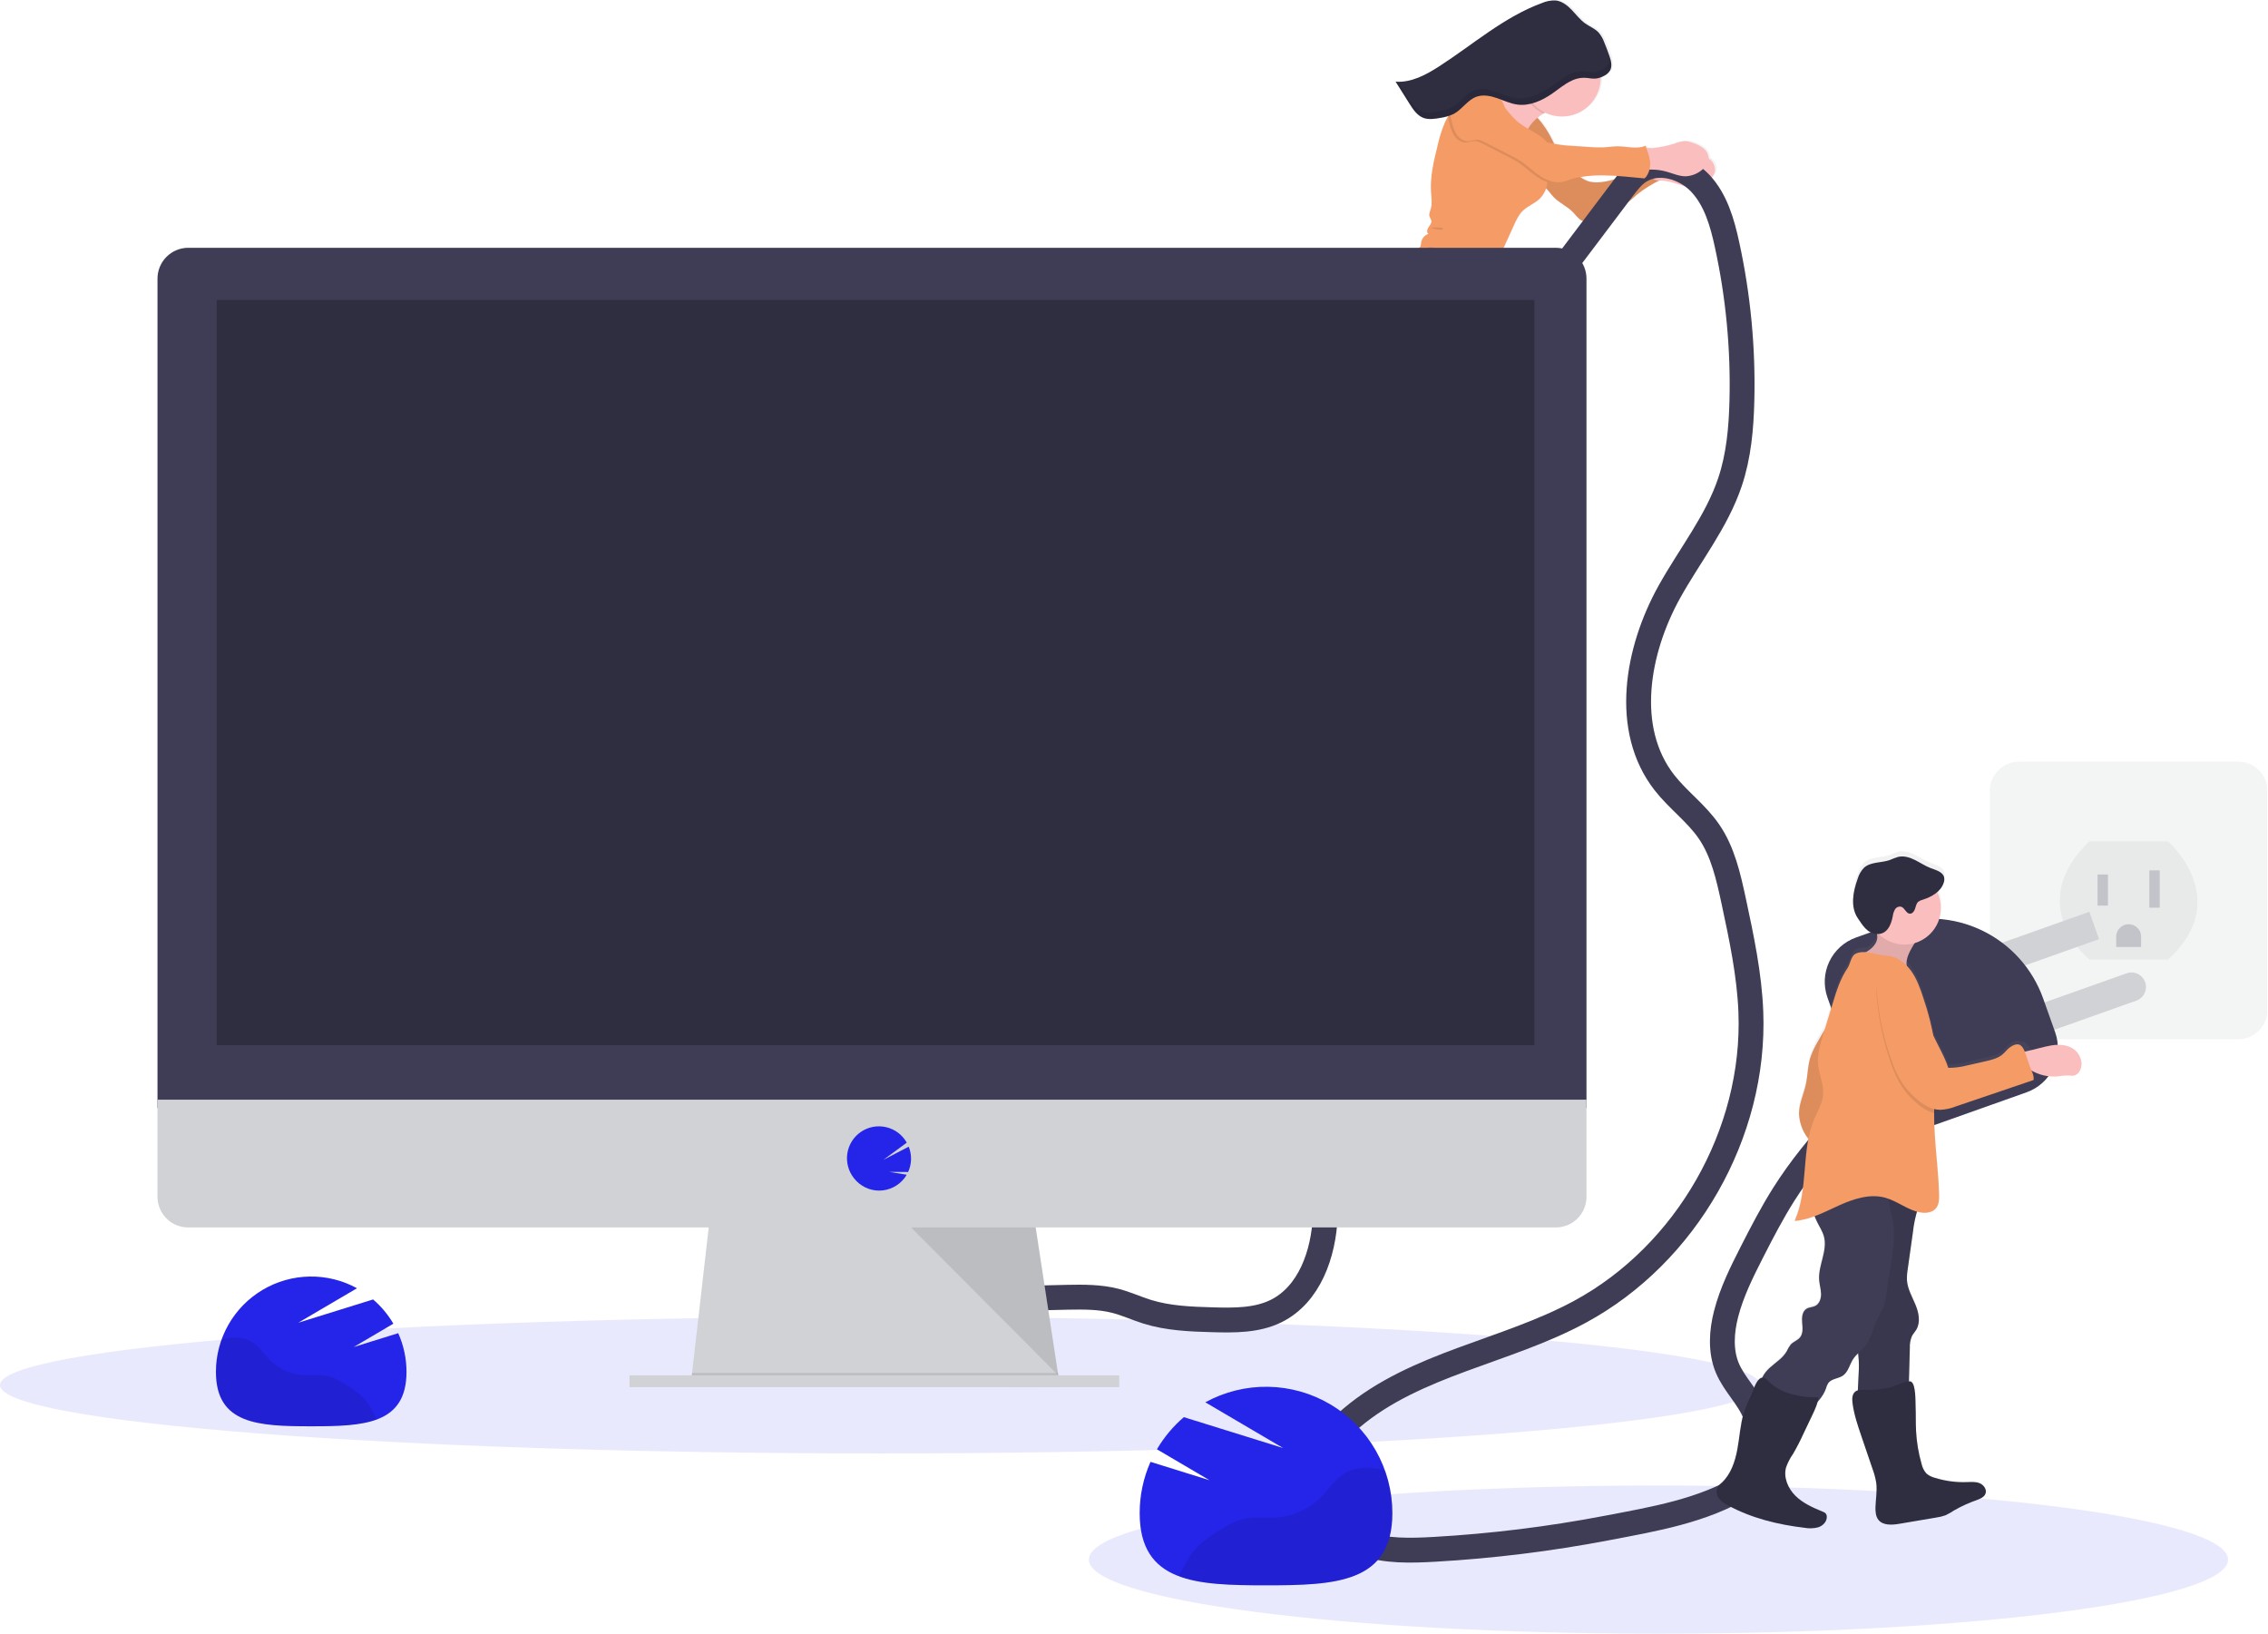 <svg width="1095" height="789" viewBox="0 0 1095 789" fill="none" xmlns="http://www.w3.org/2000/svg">
<g clip-path="url(#clip0)">
<g opacity="0.5">
<path opacity="0.5" d="M1080.6 367.69H974.84C967.042 367.69 960.72 374.012 960.72 381.81V487.57C960.72 495.368 967.042 501.69 974.84 501.69H1080.6C1088.4 501.69 1094.72 495.368 1094.72 487.57V381.81C1094.72 374.012 1088.4 367.69 1080.6 367.69Z" fill="#D0D2D5"/>
<path opacity="0.1" d="M1008.72 406.2H1046.72C1046.72 406.2 1078.72 434.2 1046.72 463.2H1008.72C1008.72 463.2 976.72 437.2 1008.72 406.2Z" fill="black"/>
<path opacity="0.5" d="M1017.72 422.19H1012.72V437.19H1017.72V422.19Z" fill="#3F3D56"/>
<path opacity="0.5" d="M1042.72 420.19H1037.72V438.19H1042.72V420.19Z" fill="#3F3D56"/>
<path opacity="0.5" d="M1027.72 446.19C1029.31 446.19 1030.84 446.822 1031.96 447.947C1033.09 449.073 1033.72 450.599 1033.72 452.19V457.19H1021.72V452.19C1021.72 450.599 1022.35 449.073 1023.48 447.947C1024.6 446.822 1026.13 446.19 1027.72 446.19V446.19Z" fill="#3F3D56"/>
</g>
<path d="M621.77 238.46C624.94 238.39 628.1 238.63 631.26 238.46C634.15 238.32 637.02 237.85 639.91 237.56C644.85 237.07 649.83 237.11 654.79 236.9C658.05 236.76 661.49 236.44 664.13 234.52C666.61 232.73 667.99 229.81 670.2 227.69C679.2 219.04 685.37 207.47 693.37 197.87C695.37 195.43 697.46 193 699.27 190.39C702.74 185.39 705.19 179.72 707.63 174.12C708.592 172.044 709.394 169.898 710.03 167.7C710.48 165.94 710.71 164.12 711.31 162.4C712.55 158.88 715.53 155.8 715.89 152.09L715.47 152.15C719.11 147.52 718.55 139.45 720.35 133.52C721.501 129.998 722.894 126.56 724.52 123.23L731.21 108.66C732.36 106.16 733.56 103.58 735.55 101.66C737.96 99.33 741.32 98.17 743.74 95.85C745.179 94.421 746.256 92.669 746.88 90.74L747.09 90.94C748.37 92.19 749.37 93.72 750.62 95.01C753.31 97.79 757.04 99.38 759.78 102.11C761.18 103.5 762.33 105.19 764.02 106.2C764.883 106.671 765.872 106.86 766.848 106.74C767.824 106.62 768.737 106.197 769.46 105.53C774.37 101.21 781.69 100.81 787 97C788.47 95.94 789.75 94.65 791.13 93.49C794.425 90.865 798.004 88.617 801.8 86.79C804.027 86.826 806.241 87.142 808.39 87.73C811.47 88.58 814.48 89.99 817.68 89.93C820.537 89.789 823.274 88.738 825.49 86.93C827.12 85.67 828.61 83.93 828.85 81.93C828.912 80.903 828.726 79.877 828.308 78.937C827.891 77.998 827.253 77.172 826.45 76.53C826.23 76.34 826 76.17 825.77 76C825.702 75.102 825.454 74.228 825.04 73.429C824.626 72.63 824.054 71.923 823.36 71.35C821.739 70.081 819.889 69.137 817.91 68.57C816.809 68.137 815.649 67.874 814.47 67.79C812.63 67.89 810.823 68.313 809.13 69.04C805.726 70.136 802.217 70.873 798.66 71.24C798.03 71.3 796.75 71.17 795.66 71.16L795.29 70.1C791.13 72.02 786.29 70.44 781.73 70.45C779.51 70.45 777.3 70.84 775.09 70.98C772.642 71.077 770.191 71.023 767.75 70.82L760.36 70.35C757.204 70.188 754.06 69.854 750.94 69.35C750.11 67.66 749.28 65.97 748.35 64.35C746.784 61.627 744.944 59.07 742.86 56.72C743.697 55.999 744.579 55.331 745.5 54.72L745.68 54.61C745.91 54.48 746.19 54.34 746.5 54.2C749.384 55.572 752.569 56.191 755.757 56.001C758.945 55.811 762.033 54.817 764.734 53.112C767.435 51.408 769.66 49.047 771.204 46.251C772.747 43.455 773.557 40.314 773.56 37.12C774.108 36.909 774.642 36.665 775.16 36.39C775.46 36.23 775.76 36.06 776.05 35.87L776.48 35.58C776.754 35.373 777.014 35.149 777.26 34.91C777.38 34.79 777.5 34.67 777.61 34.54C777.829 34.281 778.02 33.999 778.18 33.7V33.7C778.24 33.58 778.3 33.47 778.35 33.35C778.4 33.23 778.35 33.26 778.4 33.21C778.45 33.16 778.47 33.03 778.5 32.95C778.53 32.87 778.5 32.83 778.55 32.77L778.61 32.53C778.615 32.467 778.615 32.403 778.61 32.34C778.61 32.26 778.61 32.18 778.61 32.11V31.9C778.605 31.827 778.605 31.753 778.61 31.68C778.615 31.607 778.615 31.533 778.61 31.46C778.61 31.39 778.61 31.31 778.61 31.24C778.615 31.167 778.615 31.093 778.61 31.02V30.75C778.615 30.673 778.615 30.596 778.61 30.52C778.61 30.45 778.61 30.38 778.61 30.31V30.07V29.87C778.61 29.78 778.61 29.69 778.61 29.61C778.615 29.55 778.615 29.49 778.61 29.43C778.616 29.337 778.616 29.243 778.61 29.15C778.61 29.09 778.61 29.04 778.61 28.99C778.61 28.94 778.61 28.79 778.54 28.69V28.55L778.45 28.23V28.11C778.45 28 778.38 27.89 778.35 27.78V27.68L778.23 27.32V27.26C778.23 27.09 778.12 26.91 778.06 26.74C777.31 24.58 776.5 22.43 775.64 20.31C775.013 18.536 774.071 16.89 772.86 15.45C771.09 13.57 768.55 12.63 766.43 11.13C763.93 9.37 762.06 6.88 759.94 4.66C757.82 2.44 755.25 0.43 752.2 0.06C749.777 -0.081 747.356 0.361 745.14 1.35C726.77 8.13 711.73 21.49 695.26 32.09C688.85 36.22 681.67 40.09 674.08 39.56L680.78 50.2C681.1 50.72 681.43 51.2 681.78 51.74C682.13 52.28 682.48 52.74 682.85 53.24C683.794 54.536 684.988 55.63 686.36 56.46C686.706 56.661 687.067 56.835 687.44 56.98C687.767 57.103 688.101 57.206 688.44 57.29C690.83 57.86 693.44 57.38 695.86 56.9C696.69 56.74 697.52 56.57 698.34 56.38L699.34 56.1H699.5C699.5 56.16 699.5 56.21 699.5 56.26C698.94 57.26 698.41 58.17 697.94 59.16C696.396 62.743 695.2 66.467 694.37 70.28C692.48 77.78 690.58 85.44 691.08 93.14C691.25 95.74 691.69 98.4 690.94 100.9C690.58 102.13 689.94 103.39 690.28 104.61C690.637 105.314 690.944 106.043 691.2 106.79C691.36 107.95 690.44 108.95 689.78 109.91C689.12 110.87 688.78 112.4 689.72 113.07C688.768 113.403 687.929 113.997 687.298 114.784C686.667 115.57 686.269 116.518 686.15 117.52C686.171 118.109 686.055 118.694 685.81 119.23C685.529 119.592 685.192 119.906 684.81 120.16C683.795 121.012 683.129 122.208 682.94 123.52C681.01 123.52 679.38 125.4 677.62 126.52C676.08 127.3 674.452 127.891 672.77 128.28C667.94 129.82 663.77 132.99 660 136.33C657.9 138.16 655.78 140.18 654.86 142.8C654.56 143.66 654.4 144.56 654.14 145.43C653.602 147.115 652.82 148.711 651.82 150.17C649.903 153.121 647.541 155.759 644.82 157.99C643.443 159.099 642.23 160.399 641.22 161.85C639.69 164.06 636.58 164.72 634.94 166.85C634.35 167.899 633.682 168.902 632.94 169.85C631.67 171.05 629.75 171.15 628.13 171.85C624.34 173.42 622.59 177.85 619.21 180.19C619.024 180.347 618.783 180.426 618.54 180.41C618.25 180.41 618.08 180.06 617.83 179.89C617.34 179.56 616.69 179.81 616.11 179.96C615.53 180.11 614.75 180.05 614.6 179.47C606.45 174.53 598.44 169.17 590.28 164.23L586.56 161.98L566.66 149.92C566.425 149.773 566.153 149.695 565.875 149.695C565.597 149.695 565.325 149.773 565.09 149.92L564.47 150.35C563.47 149.29 562.36 148.35 561.7 147.57C561.43 147.26 561.16 146.95 560.88 146.65C561.062 146.657 561.243 146.622 561.41 146.55C561.634 146.429 561.803 146.227 561.882 145.985C561.962 145.744 561.947 145.481 561.84 145.25C561.628 144.794 561.313 144.394 560.92 144.08C560.05 143.237 559.251 142.324 558.53 141.35C557.753 140.13 556.874 138.979 555.9 137.91C555.408 137.375 554.802 136.958 554.127 136.689C553.452 136.421 552.725 136.308 552 136.36C551.195 136.514 550.427 136.823 549.74 137.27C547.005 138.859 544.485 140.791 542.24 143.02C542.141 143.091 542.06 143.184 542.002 143.291C541.945 143.399 541.913 143.518 541.91 143.64C541.91 143.84 542.11 143.99 542.13 144.18C542.135 144.365 542.067 144.545 541.94 144.68C540.594 146.351 538.998 147.804 537.21 148.99C534.67 150.89 532.187 152.863 529.76 154.91C528.241 155.99 527.039 157.457 526.28 159.16C525.751 161.135 525.968 163.235 526.89 165.06C528.55 168.97 531.46 172.21 534.34 175.34C534.812 175.984 535.484 176.455 536.25 176.68C536.859 176.764 537.477 176.614 537.98 176.26C539.75 175.1 540.04 172.7 540.17 170.6C540.22 169.6 540.28 168.68 540.34 167.72C540.336 167.527 540.373 167.336 540.45 167.16C540.603 166.942 540.814 166.772 541.06 166.67L543.81 165.22C543.73 165.09 543.64 164.96 543.55 164.83C545.624 164.052 547.883 163.905 550.04 164.41C551.5 164.84 552.84 165.71 554.24 166.25C554.017 168.116 554.366 170.006 555.24 171.67C560.37 172.2 564.99 174.48 569.58 176.78C573.281 178.614 576.879 180.647 580.36 182.87C583.187 184.71 585.953 186.633 588.66 188.64C592.5 191.48 596.21 194.49 599.88 197.53C602.266 199.635 604.832 201.526 607.55 203.18C614.77 207.23 624.45 207.37 631.08 202.32C639.44 195.95 650.08 192.64 659.08 187.13C661.754 185.634 664.196 183.758 666.33 181.56C666.31 181.819 666.27 182.077 666.21 182.33C665.67 184.82 663.52 186.62 662.71 189.14C662.08 191.14 662.31 193.45 661.09 195.14C660.16 196.43 658.42 197.35 658.37 198.94C658.37 199.38 658.5 199.82 658.5 200.26C658.449 200.817 658.286 201.358 658.02 201.85C657.02 204.1 655.9 206.46 653.85 207.85C653.05 208.4 652.03 208.9 651.85 209.85C651.838 210.125 651.767 210.395 651.64 210.64C651.3 211.11 650.55 210.86 650.01 211.06C649.26 211.34 649.14 212.31 648.84 213.06C648.566 213.683 648.102 214.204 647.515 214.548C646.928 214.893 646.248 215.044 645.57 214.98C638.74 214.15 632.03 217.24 625.15 217.06C622.78 216.99 620.42 216.75 618.04 216.73C610.74 216.67 603.59 218.73 596.56 220.73C595.776 222.114 595.293 223.647 595.14 225.23C592.738 225.847 590.232 225.942 587.79 225.51C587.182 225.39 586.568 225.307 585.95 225.26C586.127 224.809 586.182 224.319 586.11 223.84C583.238 224.751 580.477 225.982 577.88 227.51C576.17 228.51 574.36 229.91 574.2 231.88C574.176 232.639 574.285 233.397 574.52 234.12L575.45 237.65C575.564 238.303 575.85 238.914 576.28 239.42C576.59 239.72 577 239.9 577.28 240.22C577.552 240.598 577.736 241.032 577.82 241.49L578.6 244.55C578.891 245.568 579.098 246.608 579.22 247.66C579.31 248.66 579.22 249.58 579.29 250.54C579.395 252.122 579.626 253.694 579.98 255.24L581.09 260.78C581.338 262.328 581.778 263.84 582.4 265.28C582.87 266.28 583.5 267.14 583.88 268.14C584.18 268.91 584.32 269.73 584.68 270.46C585.328 271.646 586.347 272.587 587.58 273.14C588.01 273.393 588.492 273.544 588.99 273.58C590.41 273.58 591.43 272.26 592.09 271C593.406 268.709 594.118 266.121 594.16 263.48C594.16 262.42 593.95 261.37 593.86 260.31C593.62 257.31 594.48 254.39 594.48 251.4C594.512 250.999 594.406 250.599 594.178 250.268C593.951 249.936 593.616 249.693 593.23 249.58C593.32 247.04 593.31 244.35 594.65 242.18C595.314 241.17 596.138 240.275 597.09 239.53C597.46 240.71 597.87 241.88 598.33 243.02C605.94 240.8 613.8 238.66 621.77 238.46ZM784.36 84.89C783.82 85.09 783.27 85.29 782.71 85.47C778.05 87.02 772.71 88.53 767.89 87.47C766.429 87.048 765.055 86.371 763.83 85.47L763.48 85.25C770.27 84.06 777.36 84.35 784.36 84.89Z" fill="url(#paint0_linear)"/>
<path d="M811.42 74.6C813.103 73.879 814.901 73.462 816.73 73.37C817.903 73.459 819.057 73.726 820.15 74.16C822.126 74.737 823.973 75.687 825.59 76.96C826.39 77.606 827.025 78.432 827.444 79.371C827.863 80.309 828.053 81.334 828 82.36C827.77 84.36 826.29 86.09 824.67 87.36C822.472 89.166 819.751 90.218 816.91 90.36C813.73 90.41 810.73 88.98 807.66 88.13C805.427 87.499 803.121 87.162 800.8 87.13C799.632 87.193 798.461 87.119 797.31 86.91C796.733 86.801 796.19 86.558 795.724 86.2C795.259 85.842 794.884 85.38 794.63 84.85C794.34 83.871 794.34 82.829 794.63 81.85C794.86 80.61 794.82 77.67 795.92 76.93C796.8 76.33 799.92 76.81 801 76.72C804.539 76.385 808.032 75.674 811.42 74.6Z" fill="#FBBEBE"/>
<path d="M740.03 54.47C743.059 57.433 745.667 60.797 747.78 64.47C751.3 70.61 753.54 77.75 758.84 82.47C760.248 83.656 761.742 84.735 763.31 85.7C764.535 86.601 765.909 87.278 767.37 87.7C772.13 88.77 777.47 87.28 782.11 85.7C786.703 84.052 791.16 82.046 795.44 79.7C795.47 81.632 796.008 83.522 797 85.18C798.11 86.75 800.38 87.67 802 86.68C797.897 88.608 794.028 91.001 790.47 93.81C789.1 94.97 787.83 96.25 786.37 97.3C781.1 101.09 773.81 101.47 768.94 105.77C768.218 106.428 767.309 106.845 766.339 106.961C765.369 107.078 764.387 106.889 763.53 106.42C761.84 105.42 760.69 103.7 759.3 102.31C756.56 99.57 752.84 97.97 750.15 95.18C748.9 93.89 747.9 92.36 746.62 91.1C744.79 89.3 742.41 88.1 740.73 86.1C739.48 84.63 738.73 82.84 737.56 81.27C736.56 79.91 735.38 78.72 734.49 77.27C732.31 73.8 732.33 69.27 733.58 65.38C734.83 61.49 737.7 57.86 740.03 54.47Z" fill="#F59B66"/>
<path opacity="0.1" d="M740.03 54.47C743.059 57.433 745.667 60.797 747.78 64.47C751.3 70.61 753.54 77.75 758.84 82.47C760.248 83.656 761.742 84.735 763.31 85.7C764.535 86.601 765.909 87.278 767.37 87.7C772.13 88.77 777.47 87.28 782.11 85.7C786.703 84.052 791.16 82.046 795.44 79.7C795.47 81.632 796.008 83.522 797 85.18C798.11 86.75 800.38 87.67 802 86.68C797.897 88.608 794.028 91.001 790.47 93.81C789.1 94.97 787.83 96.25 786.37 97.3C781.1 101.09 773.81 101.47 768.94 105.77C768.218 106.428 767.309 106.845 766.339 106.961C765.369 107.078 764.387 106.889 763.53 106.42C761.84 105.42 760.69 103.7 759.3 102.31C756.56 99.57 752.84 97.97 750.15 95.18C748.9 93.89 747.9 92.36 746.62 91.1C744.79 89.3 742.41 88.1 740.73 86.1C739.48 84.63 738.73 82.84 737.56 81.27C736.56 79.91 735.38 78.72 734.49 77.27C732.31 73.8 732.33 69.27 733.58 65.38C734.83 61.49 737.7 57.86 740.03 54.47Z" fill="black"/>
<path d="M562.3 146.82C561.525 145.803 560.569 144.939 559.48 144.27C557.825 143.536 555.98 143.347 554.21 143.73C549.75 144.41 545.61 146.45 541.69 148.73C538.53 150.54 535.39 152.55 533.13 155.4C532.386 156.259 531.867 157.29 531.62 158.4C531.492 159.316 531.57 160.249 531.85 161.13C532.051 162.122 532.477 163.055 533.096 163.856C533.715 164.657 534.511 165.305 535.42 165.75C537.51 166.57 539.84 165.7 541.94 164.9C544.76 163.81 547.86 162.8 550.76 163.66C552.91 164.3 554.76 165.93 557.03 165.99C559.7 166.07 561.86 163.91 563.56 161.85C565.03 160.05 568.25 156.8 568.04 154.27C567.83 151.74 563.88 148.63 562.3 146.82Z" fill="#FBBEBE"/>
<path d="M596 224.65C593.553 225.302 590.992 225.408 588.5 224.96C586.98 224.68 585.12 224.32 584.15 225.51C583.837 225.951 583.629 226.457 583.54 226.99C581.05 237.18 583.33 247.99 587.54 257.64C587.593 257.803 587.69 257.948 587.82 258.06C588.09 258.26 588.46 258.12 588.77 257.99C589.789 257.58 590.742 257.025 591.6 256.34C593.52 254.6 593.93 251.77 594.02 249.18C594.11 246.59 594.07 243.85 595.41 241.63C597.09 238.88 600.6 237.54 601.98 234.63C603.09 232.26 602.51 229.45 601.53 227.03C601.2 226.19 601.07 224.03 600.29 223.62C599.51 223.21 596.89 224.41 596 224.65Z" fill="#FBBEBE"/>
<path d="M562.01 145.8C562.232 145.677 562.399 145.474 562.477 145.233C562.555 144.992 562.538 144.73 562.43 144.5C562.215 144.043 561.901 143.64 561.51 143.32C560.638 142.478 559.842 141.561 559.13 140.58C558.345 139.367 557.465 138.216 556.5 137.14C556.01 136.606 555.405 136.188 554.732 135.918C554.059 135.648 553.334 135.533 552.61 135.58C551.807 135.724 551.041 136.03 550.36 136.48C547.64 138.057 545.136 139.979 542.91 142.2C542.74 142.37 542.55 142.58 542.59 142.82C542.63 143.06 542.79 143.16 542.81 143.36C542.816 143.541 542.752 143.717 542.63 143.85C541.294 145.514 539.709 146.961 537.93 148.14C535.41 150.034 532.943 152 530.53 154.04C529.02 155.114 527.829 156.576 527.08 158.27C526.569 160.245 526.793 162.338 527.71 164.16C529.38 168.08 532.29 171.32 535.16 174.47C535.641 175.113 536.313 175.585 537.08 175.82C537.686 175.902 538.3 175.752 538.8 175.4C540.55 174.25 540.8 171.85 540.95 169.76L541.11 166.87C541.106 166.681 541.143 166.493 541.22 166.32C541.37 166.1 541.583 165.93 541.83 165.83L544.55 164.39C543.718 163.037 542.535 161.936 541.126 161.203C539.717 160.471 538.135 160.134 536.55 160.23C535.825 160.403 535.063 160.299 534.41 159.94C534.095 159.612 533.919 159.175 533.919 158.72C533.919 158.265 534.095 157.828 534.41 157.5C535.073 156.87 535.885 156.419 536.77 156.19C543.94 153.56 550.42 149.34 557.38 146.19C558.142 145.804 558.986 145.609 559.84 145.62C560.54 145.67 561.36 146.08 562.01 145.8Z" fill="#F59B66"/>
<path d="M590.26 250.52C589.94 251.12 589.83 251.82 589.48 252.41C589.13 253 588.37 253.41 587.78 253.11C587.47 252.892 587.238 252.58 587.12 252.22C584.088 245.284 583.233 237.592 584.67 230.16C584.869 228.944 585.229 227.761 585.74 226.64C586.27 225.56 587.04 224.46 586.82 223.28C583.965 224.18 581.221 225.401 578.64 226.92C576.94 227.92 575.15 229.31 574.99 231.27C574.975 232.03 575.086 232.787 575.32 233.51L576.26 237.04C576.374 237.695 576.664 238.307 577.1 238.81C577.4 239.11 577.81 239.3 578.1 239.62C578.375 239.992 578.56 240.424 578.64 240.88L579.43 243.94C579.724 244.961 579.935 246.004 580.06 247.06C580.15 248.06 580.06 248.98 580.14 249.94C580.253 251.519 580.487 253.087 580.84 254.63L581.97 260.17C582.225 261.718 582.668 263.229 583.29 264.67C583.76 265.67 584.39 266.53 584.78 267.54C585.07 268.31 585.22 269.13 585.58 269.86C586.23 271.043 587.243 271.987 588.47 272.55C588.901 272.802 589.383 272.955 589.88 273C591.29 273.05 592.3 271.68 592.96 270.42C594.25 268.129 594.938 265.549 594.96 262.92C594.96 261.86 594.74 260.81 594.65 259.75C594.4 256.75 595.24 253.84 595.23 250.85C595.25 248.05 591.29 248.58 590.26 250.52Z" fill="#F59B66"/>
<path d="M736.98 76.29C733.864 74.856 731.125 72.716 728.98 70.04C727.877 68.629 726.874 67.142 725.98 65.59C722.182 59.18 718.921 52.467 716.23 45.52C720.49 46.39 724.96 47.18 729.15 45.98C731.335 45.314 733.372 44.234 735.15 42.8C737.428 40.927 739.543 38.862 741.47 36.63C742.927 39.422 744.598 42.097 746.47 44.63C747.54 46.07 751.16 49 750.89 50.96C750.62 52.92 746.62 53.9 745 54.83L744.83 54.94C742.441 56.45 740.355 58.393 738.68 60.67C735.54 65.13 734.45 71.35 736.98 76.29Z" fill="#FBBEBE"/>
<path opacity="0.1" d="M745.08 54.79C742.676 53.61 740.553 51.928 738.854 49.858C737.155 47.788 735.919 45.378 735.23 42.79C737.508 40.917 739.623 38.853 741.55 36.62C743.007 39.412 744.679 42.087 746.55 44.62C747.62 46.06 751.24 48.99 750.97 50.95C750.7 52.91 746.7 53.86 745.08 54.79Z" fill="black"/>
<path d="M754.08 56.26C764.424 56.26 772.81 47.874 772.81 37.53C772.81 27.186 764.424 18.8 754.08 18.8C743.736 18.8 735.35 27.186 735.35 37.53C735.35 47.874 743.736 56.26 754.08 56.26Z" fill="#FBBEBE"/>
<path d="M713.11 154.2C711.814 154.977 710.339 155.405 708.828 155.442C707.317 155.479 705.822 155.123 704.49 154.41C703.103 153.555 701.85 152.5 700.77 151.28C694.62 144.97 688.77 138.28 684.66 130.45C683.704 128.798 683.086 126.973 682.84 125.08C682.724 124.134 682.839 123.174 683.176 122.283C683.512 121.391 684.059 120.594 684.77 119.96C685.152 119.707 685.49 119.393 685.77 119.03C686.011 118.497 686.124 117.915 686.1 117.33C686.211 116.333 686.603 115.387 687.229 114.603C687.856 113.819 688.692 113.228 689.64 112.9C688.64 112.22 689.04 110.71 689.69 109.74C690.34 108.77 691.25 107.74 691.09 106.62C690.834 105.873 690.527 105.145 690.17 104.44C689.81 103.22 690.46 101.96 690.81 100.74C691.54 98.24 691.1 95.58 690.92 92.98C690.39 85.28 692.26 77.64 694.11 70.15C694.928 66.347 696.107 62.63 697.63 59.05C698.1 58.05 698.63 57.05 699.17 56.16C701.059 53.1 703.161 50.176 705.46 47.41C706.537 45.783 708.014 44.461 709.75 43.57C709.913 43.5 710.08 43.44 710.25 43.39C711.496 43.068 712.79 42.97 714.07 43.1C717.45 43.31 721 44.1 723.41 46.48C725.82 48.86 726.6 52.2 727.69 55.42C728.037 56.498 728.458 57.55 728.95 58.57C730.54 61.73 733.13 64.25 735.68 66.7L738.45 69.37C739.84 70.71 742.25 70.37 743.56 71.78C744.093 72.443 744.491 73.204 744.73 74.02C746.21 77.627 747.072 81.457 747.28 85.35C747.29 86.216 747.24 87.081 747.13 87.94C746.791 90.954 745.458 93.769 743.34 95.94C740.94 98.25 737.6 99.39 735.21 101.71C733.21 103.63 732.05 106.2 730.91 108.71C728.71 113.55 726.507 118.397 724.3 123.25C722.702 126.571 721.329 129.995 720.19 133.5C718.11 140.49 719.29 150.35 713.11 154.2Z" fill="#F59B66"/>
<path d="M655.36 236.6C650.42 236.8 645.47 236.74 640.55 237.21C637.68 237.49 634.82 237.96 631.94 238.08C628.8 238.22 625.65 237.97 622.5 238.03C614.57 238.2 606.75 240.31 599.12 242.49C596.966 237.23 595.842 231.604 595.81 225.92C595.79 225.544 595.79 225.167 595.81 224.79C595.949 223.181 596.43 221.619 597.22 220.21C604.22 218.21 611.32 216.21 618.59 216.31C620.96 216.31 623.31 216.59 625.67 216.66C632.52 216.87 639.18 213.8 645.98 214.66C646.654 214.727 647.332 214.578 647.916 214.234C648.5 213.891 648.96 213.372 649.23 212.75C649.52 212.01 649.64 211.04 650.39 210.75C650.93 210.55 651.67 210.8 652.01 210.34C652.131 210.093 652.202 209.825 652.22 209.55C652.42 208.55 653.43 208.1 654.22 207.55C656.22 206.17 657.35 203.81 658.35 201.55C658.613 201.061 658.773 200.523 658.82 199.97C658.82 199.53 658.68 199.09 658.69 198.64C658.69 197.06 660.46 196.15 661.38 194.86C662.59 193.16 662.38 190.86 662.97 188.86C663.77 186.34 665.9 184.55 666.43 182.07C666.49 181.817 666.53 181.56 666.55 181.3C664.429 183.488 662 185.354 659.34 186.84C650.46 192.31 639.84 195.58 631.55 201.91C624.97 206.91 615.33 206.76 608.13 202.69C605.415 201.029 602.852 199.132 600.47 197.02C596.81 194.02 593.11 190.95 589.28 188.09C586.613 186.09 583.85 184.16 580.99 182.3C577.527 180.01 573.942 177.91 570.25 176.01C565.67 173.69 561.06 171.39 555.96 170.84C555.305 169.502 554.941 168.04 554.892 166.55C554.844 165.061 555.113 163.578 555.68 162.2C556.845 159.459 558.423 156.913 560.36 154.65C561.81 152.525 563.624 150.673 565.72 149.18C565.953 149.033 566.224 148.954 566.5 148.954C566.776 148.954 567.047 149.033 567.28 149.18L587.1 161.35L590.81 163.62C598.94 168.62 606.94 173.97 615.07 178.94C615.22 179.51 616.01 179.58 616.58 179.43C617.15 179.28 617.8 179.04 618.29 179.37C618.53 179.53 618.7 179.83 619 179.89C619.239 179.898 619.473 179.82 619.66 179.67C623.02 177.36 624.74 172.92 628.51 171.37C630.12 170.71 632.03 170.61 633.29 169.37C634.035 168.425 634.704 167.422 635.29 166.37C636.92 164.24 640.01 163.6 641.52 161.37C642.52 159.926 643.722 158.633 645.09 157.53C647.813 155.313 650.175 152.684 652.09 149.74C653.079 148.286 653.85 146.696 654.38 145.02C654.64 144.15 654.8 143.25 655.09 142.39C656 139.77 658.09 137.76 660.18 135.94C663.97 132.62 668.06 129.47 672.86 127.94C674.534 127.552 676.156 126.965 677.69 126.19C679.62 125.01 681.39 122.82 683.6 123.33C684.438 123.59 685.194 124.066 685.79 124.71C688.501 127.346 690.992 130.199 693.24 133.24C696.807 137.78 700.37 142.323 703.93 146.87C705.053 148.505 706.474 149.913 708.12 151.02C710.507 152.249 713.249 152.602 715.87 152.02C715.52 155.73 712.57 158.79 711.35 162.31C710.76 164.02 710.53 165.84 710.09 167.59C709.47 169.786 708.678 171.929 707.72 174C705.32 179.59 702.9 185.21 699.46 190.23C697.68 192.84 695.63 195.23 693.62 197.68C685.69 207.25 679.62 218.79 670.62 227.4C668.44 229.51 667.06 232.4 664.62 234.21C661.97 236.17 658.55 236.47 655.36 236.6Z" fill="#434175"/>
<path opacity="0.1" d="M693.04 109.72C692.158 109.763 691.3 110.021 690.54 110.47C692.37 109.83 694.6 111.54 696.29 110.73C697.08 110.35 696.96 110.24 696.29 110.01C695.28 109.67 694.06 109.98 693.04 109.72Z" fill="black"/>
<path d="M1008.74 440.179L935.241 466.28L939.926 479.473L1013.43 453.372L1008.74 440.179Z" fill="#D0D2D5"/>
<path d="M959.83 493.637L1026.74 469.879C1028.49 469.257 1030.41 469.356 1032.09 470.154C1033.76 470.952 1035.05 472.383 1035.68 474.133C1036.3 475.882 1036.2 477.807 1035.4 479.483C1034.6 481.159 1033.17 482.45 1031.42 483.071L964.514 506.83L959.83 493.637V493.637Z" fill="#D0D2D5"/>
<path d="M896.087 452.598L912.39 446.809C926.886 441.662 942.833 442.483 956.722 449.094C970.612 455.704 981.307 467.561 986.455 482.057L992.244 498.359C994.257 504.028 993.935 510.264 991.351 515.695C988.766 521.126 984.129 525.309 978.461 527.321L928.874 544.93C923.206 546.942 916.97 546.621 911.539 544.036C906.107 541.451 901.925 536.815 899.912 531.146L882.304 481.56C880.291 475.892 880.613 469.656 883.198 464.224C885.782 458.793 890.419 454.611 896.087 452.598V452.598Z" fill="#3F3D56"/>
<path opacity="0.1" d="M692.14 119.48C691.462 119.242 690.732 119.197 690.03 119.35C688.983 119.461 688.009 119.939 687.28 120.7C687.473 120.787 687.683 120.832 687.895 120.832C688.107 120.832 688.317 120.787 688.51 120.7C689.163 120.534 689.836 120.46 690.51 120.48C691.09 120.48 692.82 121.12 693.27 120.84C693.93 120.41 692.59 119.65 692.14 119.48Z" fill="black"/>
<path opacity="0.1" d="M747.13 87.94C745.624 87.431 744.187 86.739 742.85 85.88C739.34 83.65 736.39 80.62 732.92 78.34C731.168 77.239 729.355 76.237 727.49 75.34L715.78 69.34C714.887 68.832 713.933 68.442 712.94 68.18C711.03 67.76 708.88 69.04 706.94 68.77C705.934 68.585 704.98 68.189 704.138 67.608C703.297 67.027 702.589 66.275 702.06 65.4C701.003 63.652 700.258 61.733 699.86 59.73C699.562 58.548 699.338 57.349 699.19 56.14C699.016 54.884 698.993 53.611 699.12 52.35C699.32 49.844 700.507 47.52 702.42 45.89C703.808 44.904 705.39 44.222 707.06 43.89C708.113 43.623 709.187 43.446 710.27 43.36C710.886 43.31 711.504 43.31 712.12 43.36C716.54 43.71 720.28 46.71 723.23 50.01C724.78 51.75 726.23 53.62 727.71 55.39C728.057 56.468 728.478 57.52 728.97 58.54C730.56 61.7 733.15 64.22 735.7 66.67L738.47 69.34C739.86 70.68 742.27 70.34 743.58 71.75C744.113 72.412 744.511 73.174 744.75 73.99C746.226 77.607 747.081 81.448 747.28 85.35C747.29 86.216 747.24 87.081 747.13 87.94V87.94Z" fill="black"/>
<path opacity="0.1" d="M656.06 215.92L595.8 224.79C595.939 223.18 596.42 221.619 597.21 220.21C604.21 218.21 611.31 216.21 618.58 216.31C620.95 216.31 623.3 216.59 625.66 216.66C632.51 216.87 639.17 213.8 645.97 214.66C646.644 214.727 647.322 214.578 647.906 214.234C648.49 213.891 648.95 213.371 649.22 212.75C649.51 212.01 649.63 211.04 650.38 210.75C650.92 210.55 651.66 210.8 652 210.34C652.121 210.093 652.192 209.825 652.21 209.55C652.41 208.55 653.42 208.1 654.21 207.55C656.21 206.17 657.34 203.81 658.34 201.55C658.603 201.061 658.763 200.523 658.81 199.97C658.81 199.53 658.67 199.09 658.68 198.64C658.68 197.06 660.45 196.15 661.37 194.86C662.58 193.16 662.37 190.86 662.96 188.86C663.76 186.34 665.89 184.55 666.42 182.07L666.68 181.73L676.94 177.73L656.06 215.92Z" fill="black"/>
<path opacity="0.1" d="M425 701.67C659.721 701.67 850 686.895 850 668.67C850 650.445 659.721 635.67 425 635.67C190.279 635.67 0 650.445 0 668.67C0 686.895 190.279 701.67 425 701.67Z" fill="#2524E9"/>
<path opacity="0.1" d="M800.72 788.69C952.598 788.69 1075.72 772.675 1075.72 752.92C1075.72 733.165 952.598 717.15 800.72 717.15C648.842 717.15 525.72 733.165 525.72 752.92C525.72 772.675 648.842 788.69 800.72 788.69Z" fill="#2524E9"/>
<path d="M475.25 641.95L475.53 627.79C488.863 627.03 502.197 626.523 515.53 626.27C523.27 626.13 531.11 626.08 538.6 628.02C543.79 629.37 548.7 631.65 553.82 633.25C564.02 636.43 574.82 636.85 585.53 637.14C595.92 637.43 606.77 637.53 616.1 632.94C632.25 624.94 639.04 605.29 639.83 587.3C640.62 569.31 637.04 551.18 639.53 533.3" stroke="#3F3D56" stroke-width="12" stroke-miterlimit="10"/>
<path d="M511.81 669.66L333.62 667.38L334.14 662.81L342.76 587.42H499.24L510.76 662.81L511.64 668.52L511.81 669.66Z" fill="#D0D2D5"/>
<path opacity="0.1" d="M511.64 668.52H422.71L333.62 667.38L334.14 662.81H510.76L511.64 668.52Z" fill="black"/>
<path d="M540.37 663.95H303.92V669.66H540.37V663.95Z" fill="#D0D2D5"/>
<path d="M765.96 134.62C765.977 132.662 765.608 130.72 764.872 128.906C764.137 127.091 763.051 125.44 761.676 124.046C760.3 122.652 758.664 121.544 756.859 120.784C755.055 120.025 753.118 119.629 751.16 119.62H90.84C88.883 119.631 86.946 120.027 85.142 120.787C83.338 121.547 81.702 122.656 80.327 124.049C78.953 125.442 77.866 127.093 77.13 128.907C76.395 130.721 76.024 132.663 76.04 134.62V534.88H765.96V134.62Z" fill="#3F3D56"/>
<path d="M76.04 530.88V577.77C76.04 581.695 77.599 585.46 80.375 588.235C83.15 591.011 86.915 592.57 90.84 592.57H751.16C755.085 592.57 758.85 591.011 761.625 588.235C764.401 585.46 765.96 581.695 765.96 577.77V530.88H76.04Z" fill="#D0D2D5"/>
<path d="M740.83 144.8H104.6V504.61H740.83V144.8Z" fill="#2F2E41"/>
<path d="M424.43 574.78C426.766 574.78 429.071 574.251 431.172 573.23C433.274 572.21 435.116 570.726 436.56 568.89V568.89C437.001 568.329 437.402 567.737 437.76 567.12L429.3 565.73L438.45 565.8C439.328 563.89 439.806 561.821 439.856 559.72C439.906 557.619 439.526 555.529 438.74 553.58L426.47 559.95L437.79 551.63C436.746 549.768 435.326 548.142 433.621 546.857C431.915 545.572 429.962 544.655 427.883 544.164C425.805 543.673 423.648 543.62 421.548 544.006C419.448 544.393 417.451 545.212 415.684 546.41C413.917 547.609 412.418 549.162 411.282 550.97C410.146 552.778 409.398 554.803 409.086 556.915C408.773 559.027 408.903 561.182 409.467 563.241C410.03 565.301 411.016 567.221 412.36 568.88V568.88C413.795 570.712 415.627 572.194 417.718 573.216C419.808 574.238 422.103 574.772 424.43 574.78V574.78Z" fill="#2524E9"/>
<path opacity="0.1" d="M439.85 592.56L510.94 663.95L500.03 592.56H439.85Z" fill="black"/>
<path d="M745.18 141.87L783.36 91.28C785.64 88.28 787.99 85.15 791.12 82.99C800.12 76.77 813.31 80.45 820.84 88.42C828.37 96.39 831.53 107.48 833.84 118.2C839.22 142.874 841.624 168.104 841 193.35C840.68 206.64 839.49 220.07 835.26 232.68C828.84 251.86 815.83 268.01 806 285.68C790.17 314.15 783.54 352.12 803.58 377.81C810.11 386.18 819 392.58 825.03 401.32C831.84 411.19 834.49 423.26 837.03 434.98C840.82 452.68 844.62 470.49 845.32 488.58C847.58 547.07 814.23 605.51 762.73 633.33C726.98 652.65 683.73 658.25 652.64 684.45C641.64 693.68 632.16 707.25 634.86 721.31C637.06 732.72 647.08 741.39 658.08 745.16C669.08 748.93 681.01 748.62 692.61 747.96C720.472 746.367 748.198 742.943 775.61 737.71C798.84 733.27 822.03 729.44 842.28 717.22C844.309 716.147 846.044 714.591 847.33 712.69C848.64 710.5 848.86 707.85 849.04 705.3C849.59 697.79 850.11 690 847.46 682.95C844.37 674.71 837.32 668.47 833.94 660.35C830.56 652.23 831.17 642.88 833.36 634.35C836.06 623.81 840.97 613.99 845.91 604.3C850.72 594.86 855.6 585.45 861.26 576.5C877.2 551.34 898.98 530.5 920.53 509.95" stroke="#3F3D56" stroke-width="12" stroke-miterlimit="10"/>
<path d="M808.36 69.35C810.04 68.619 811.84 68.202 813.67 68.12C814.842 68.211 815.994 68.474 817.09 68.9C819.066 69.48 820.913 70.434 822.53 71.71C823.331 72.355 823.967 73.181 824.386 74.12C824.805 75.058 824.995 76.084 824.94 77.11C824.71 79.11 823.23 80.83 821.61 82.11C819.413 83.919 816.692 84.971 813.85 85.11C810.67 85.11 807.67 83.73 804.6 82.87C802.367 82.238 800.06 81.902 797.74 81.87C796.572 81.93 795.4 81.853 794.25 81.64C793.674 81.533 793.13 81.292 792.665 80.936C792.199 80.579 791.824 80.118 791.57 79.59C791.295 78.626 791.295 77.604 791.57 76.64C791.81 75.4 791.77 72.45 792.87 71.71C793.75 71.12 796.87 71.6 797.95 71.51C801.485 71.151 804.974 70.428 808.36 69.35V69.35Z" fill="#FBBEBE"/>
<path d="M794.49 70.35C790.35 72.25 785.49 70.67 780.99 70.66C778.78 70.66 776.58 71.03 774.38 71.16C771.942 71.247 769.501 71.183 767.07 70.97L759.75 70.47C755.437 70.327 751.151 69.737 746.96 68.71C743.38 64.49 737.57 62.63 733.25 59.19C729.79 56.43 727.31 52.67 724.36 49.36C721.41 46.05 717.67 43.06 713.26 42.71C711.552 42.625 709.842 42.807 708.19 43.25C706.521 43.576 704.942 44.258 703.56 45.25C702.611 46.056 701.831 47.041 701.265 48.15C700.698 49.259 700.357 50.469 700.26 51.71C700.078 54.194 700.325 56.69 700.99 59.09C701.388 61.097 702.133 63.019 703.19 64.77C703.725 65.641 704.437 66.391 705.279 66.972C706.121 67.552 707.075 67.95 708.08 68.14C710.01 68.4 712.15 67.14 714.08 67.54C715.073 67.802 716.028 68.192 716.92 68.7L728.64 74.7C730.5 75.6 732.31 76.601 734.06 77.7C737.54 79.98 740.48 83.01 743.99 85.24C747.5 87.47 751.93 88.87 755.83 87.41C767.83 82.94 781.35 85.02 794.08 86.13C794 85.89 794.52 85.67 794.67 85.47C796.245 83.309 796.958 80.638 796.67 77.98C796.36 75.35 795.36 72.87 794.49 70.35Z" fill="#F59B66"/>
<path d="M774.36 36.66C775.606 36.087 776.651 35.153 777.36 33.98C778.5 31.87 777.8 29.28 777.02 26.98C776.24 24.68 775.45 22.67 774.58 20.55C773.957 18.771 773.015 17.12 771.8 15.68C770.03 13.79 767.5 12.84 765.39 11.35C762.89 9.58 761.02 7.07 758.91 4.86C756.8 2.65 754.22 0.6 751.18 0.23C748.839 0.112 746.502 0.547 744.36 1.5C726.1 8.21 711.17 21.5 694.82 32.04C688.46 36.15 681.32 39.98 673.82 39.43L680.53 50.09C682.24 52.82 684.16 55.71 687.16 56.88C689.81 57.88 692.77 57.38 695.55 56.88C697.763 56.559 699.917 55.912 701.94 54.96C705.94 52.79 708.51 48.28 712.81 46.71C716.02 45.54 719.6 46.26 722.81 47.38C726.02 48.5 729.17 50.02 732.55 50.48C738.55 51.29 744.55 48.58 749.55 45.08C752.55 43 755.28 40.61 758.55 39.08C761.01 37.803 763.802 37.311 766.55 37.67C769.58 38.09 771.36 38.23 774.36 36.66Z" fill="#2F2E41"/>
<path opacity="0.1" d="M777.36 33.98C778.48 31.91 777.82 29.37 777.06 27.14C777.307 28.418 777.131 29.741 776.56 30.91C775.844 32.078 774.801 33.01 773.56 33.59C770.56 35.17 768.74 35.03 765.66 34.52C762.912 34.168 760.122 34.66 757.66 35.93C754.41 37.5 751.66 39.93 748.66 41.93C743.66 45.43 737.66 48.13 731.66 47.32C728.27 46.87 725.14 45.32 721.92 44.22C718.7 43.12 715.11 42.38 711.92 43.55C707.63 45.12 705.09 49.64 701.06 51.8C699.036 52.751 696.883 53.398 694.67 53.72C691.88 54.26 688.92 54.79 686.28 53.72C683.28 52.56 681.36 49.66 679.64 46.93L674.89 39.38C674.51 39.38 674.12 39.38 673.74 39.38L680.45 50.04C682.16 52.77 684.08 55.66 687.08 56.83C689.73 57.83 692.69 57.33 695.47 56.83C697.683 56.51 699.837 55.863 701.86 54.91C705.86 52.74 708.43 48.23 712.73 46.66C715.94 45.49 719.52 46.21 722.73 47.33C725.94 48.45 729.09 49.97 732.47 50.43C738.47 51.24 744.47 48.53 749.47 45.03C752.47 42.95 755.2 40.56 758.47 39.03C760.93 37.754 763.722 37.262 766.47 37.62C769.55 38.12 771.37 38.26 774.36 36.69C775.61 36.109 776.655 35.165 777.36 33.98V33.98Z" fill="black"/>
<path d="M829.06 718.01C829.65 717.09 830.386 716.272 831.24 715.59C835.61 711.47 837.64 705.41 838.72 699.47C839.8 693.53 840.11 687.47 841.84 681.66C842.775 678.679 843.952 675.779 845.36 672.99C846.36 670.85 847.61 666.65 849.45 665.16C849.808 664.848 850.243 664.637 850.71 664.55C851.57 662.71 852.802 661.068 854.33 659.73C857.19 657.14 860.68 655.08 862.59 651.73C863.113 650.567 863.76 649.464 864.52 648.44C865.81 647.01 867.85 646.44 869.04 644.93C870.59 642.99 870.24 640.22 870.04 637.74C869.84 635.26 870.04 632.31 872.18 631.02C873.46 630.23 875.11 630.3 876.44 629.61C878.44 628.61 879.23 626.08 879.19 623.83C879.15 621.58 878.45 619.39 878.27 617.15C877.71 609.99 882.43 602.87 880.6 595.93C879.91 593.3 878.34 591.01 877.17 588.57C876.77 587.751 876.436 586.902 876.17 586.03C873.054 587.268 869.778 588.059 866.44 588.38C871.95 576.02 870.55 561.65 873.12 548.38L872.79 547.92C870.189 544.503 868.714 540.362 868.57 536.07C868.57 531.07 870.88 526.5 871.92 521.67C872.8 517.55 872.77 513.26 873.92 509.22C874.726 506.711 875.788 504.291 877.09 502C878.34 499.68 879.65 497.41 881.02 495.17C882.3 490.93 883.583 486.69 884.87 482.45C886.67 476.45 888.52 470.45 892.02 465.31C893.3 463.42 893.69 459.61 895.66 458.47C897.258 457.637 899.074 457.319 900.86 457.56C903.64 456 906.08 453.75 906.43 450.67C906.465 449.997 906.397 449.323 906.23 448.67H905.89C901.48 448.26 899.26 444.38 896.97 440.99C893.26 435.48 894.68 428.04 896.97 421.79C897.538 419.814 898.566 418.001 899.97 416.5C903.18 413.5 908.26 414.16 912.4 412.71C913.743 412.123 915.114 411.606 916.51 411.16C919.26 410.51 922.14 411.42 924.66 412.68C927.18 413.94 929.53 415.6 932.17 416.6C934.81 417.6 938.07 418.39 938.72 421.1C938.904 422.013 938.824 422.96 938.49 423.83C937.884 425.564 936.819 427.102 935.41 428.28C936.534 430.598 937.142 433.133 937.192 435.709C937.242 438.285 936.733 440.841 935.7 443.201C934.667 445.561 933.134 447.669 931.207 449.38C929.281 451.091 927.006 452.363 924.54 453.11C923.78 454.32 923.07 455.57 922.42 456.84C921.26 459.08 920.28 461.72 920.67 464.12C921.396 464.883 922.064 465.699 922.67 466.56C925.54 470.56 927.17 475.26 928.67 479.94C930.694 485.914 932.311 492.018 933.51 498.21C935.95 503.39 938.93 508.35 940.7 513.8C943.869 513.807 947.024 513.387 950.08 512.55L958.52 510.63C961.45 509.97 964.52 509.25 966.82 507.31C968.04 506.31 968.99 504.98 970.23 503.98C971.47 502.98 973.96 501.83 975.32 502.65C975.569 502.801 975.8 502.979 976.01 503.18C977.24 500.68 985.11 510.91 979.73 511.92L980.08 512.92C980.79 514.99 982.3 517.51 981.92 519.67L944.36 532.56C941.952 533.536 939.396 534.101 936.8 534.23C935.787 534.222 934.78 534.087 933.8 533.83V535.75V535.82C933.7 549.01 935.8 562.12 936.19 575.3C936.26 577.7 936.19 580.3 934.67 582.18C932.97 584.24 929.95 584.64 927.32 584.18C926.693 584.079 926.072 583.942 925.46 583.77C924.571 587.085 923.93 590.461 923.54 593.87L921.05 611.63C920.726 613.458 920.595 615.315 920.66 617.17C920.95 621.35 923.16 625.11 924.76 628.98C926.36 632.85 927.31 637.48 925.2 641.09C924.55 642.21 923.64 643.17 923.05 644.33C922.3 646.122 921.959 648.059 922.05 650C921.897 655.4 921.75 660.793 921.61 666.18C922.048 666.117 922.493 666.209 922.87 666.44C924.95 668.05 924.72 675.77 924.87 678.16C925.03 682.16 924.87 686.24 925.09 690.28C925.36 695.742 926.259 701.154 927.77 706.41C928.131 708.116 928.919 709.702 930.06 711.02C931.228 712.033 932.62 712.756 934.12 713.13C939.106 714.69 944.319 715.4 949.54 715.23C951.65 715.16 953.85 714.96 955.81 715.76C957.77 716.56 959.35 718.76 958.64 720.76C958.03 722.44 956.18 723.24 954.51 723.87C950.694 725.21 947.011 726.904 943.51 728.93C942.16 729.851 940.735 730.657 939.25 731.34C937.832 731.852 936.364 732.214 934.87 732.42L917.15 735.42C913.52 736.05 909.15 736.42 906.84 733.42C905.59 731.8 905.41 729.6 905.47 727.55C905.57 723.55 906.37 719.48 905.84 715.48C905.453 713.111 904.834 710.787 903.99 708.54L898.67 692.82C896.89 687.55 895.09 682.24 894.4 676.72C894.15 674.72 894.17 672.45 895.7 671.2C896.087 670.883 896.537 670.651 897.02 670.52C897.08 665.7 897.71 660.87 897.44 656.05C897.37 654.85 897.25 653.64 897.15 652.44C896.215 653.316 895.383 654.295 894.67 655.36C892.97 658.03 892.34 661.57 889.73 663.36C887.51 664.88 884.22 664.8 882.66 667C882.159 667.845 881.782 668.758 881.54 669.71C880.628 672.065 879.27 674.221 877.54 676.06C876.938 678.253 876.11 680.378 875.07 682.4C873.597 685.5 872.13 688.6 870.67 691.7C869.1 695.02 867.52 698.34 865.67 701.48C864.267 703.472 863.14 705.645 862.32 707.94C860.91 712.88 863.2 718.3 866.85 721.94C870.5 725.58 875.29 727.67 880.01 729.62C880.513 729.785 880.974 730.058 881.36 730.42C881.767 730.907 881.981 731.526 881.96 732.16C881.96 734.47 880.07 736.45 877.89 737.16C875.662 737.758 873.326 737.844 871.06 737.41C858.28 735.86 845.54 732.74 834.24 726.53C832.55 725.724 831.05 724.569 829.84 723.14C829.27 722.429 828.898 721.58 828.761 720.68C828.625 719.779 828.728 718.858 829.06 718.01V718.01Z" fill="url(#paint1_linear)"/>
<path d="M883.08 493.76C880.953 497.027 878.953 500.38 877.08 503.82C875.774 506.088 874.712 508.488 873.91 510.98C872.74 514.98 872.78 519.26 871.91 523.34C870.91 528.14 868.57 532.72 868.57 537.63C868.717 541.897 870.192 546.012 872.79 549.4C875.38 552.754 878.339 555.806 881.61 558.5C889.161 538.937 893.38 518.247 894.09 497.29C894.19 494.39 894.2 491.39 893.15 488.69C892.49 486.99 889.38 482.33 887.37 484.16C886.64 484.83 886.45 487.85 886 488.85C885.157 490.561 884.181 492.203 883.08 493.76V493.76Z" fill="#F59B66"/>
<path opacity="0.1" d="M883.08 493.76C880.953 497.027 878.953 500.38 877.08 503.82C875.774 506.088 874.712 508.488 873.91 510.98C872.74 514.98 872.78 519.26 871.91 523.34C870.91 528.14 868.57 532.72 868.57 537.63C868.717 541.897 870.192 546.012 872.79 549.4C875.38 552.754 878.339 555.806 881.61 558.5C889.161 538.937 893.38 518.247 894.09 497.29C894.19 494.39 894.2 491.39 893.15 488.69C892.49 486.99 889.38 482.33 887.37 484.16C886.64 484.83 886.45 487.85 886 488.85C885.157 490.561 884.181 492.203 883.08 493.76V493.76Z" fill="black"/>
<path d="M990.43 504.69C994.34 504.04 998.68 504.36 1001.72 506.89C1003.55 508.448 1004.72 510.655 1004.96 513.05C1005.22 515.83 1003.61 519.11 1000.83 519.33C1000.16 519.338 999.492 519.294 998.83 519.2C997.074 519.189 995.321 519.333 993.59 519.63C990.183 519.95 986.749 519.448 983.575 518.167C980.402 516.887 977.581 514.865 975.35 512.27C972.97 509.33 976.11 507.98 978.94 507.38C982.8 506.56 986.57 505.35 990.43 504.69Z" fill="#FBBEBE"/>
<path d="M923.55 595.01L921.07 612.63C920.749 614.445 920.621 616.288 920.69 618.13C920.98 622.28 923.18 626.01 924.78 629.85C926.38 633.69 927.34 638.28 925.23 641.85C924.58 642.97 923.66 643.91 923.08 645.06C922.331 646.842 921.99 648.769 922.08 650.7L921.4 675.7C913.68 676.222 905.933 676.178 898.22 675.57C897.917 675.596 897.614 675.518 897.36 675.35C897.158 675.091 897.055 674.768 897.07 674.44C896.73 668.59 897.75 662.73 897.42 656.88C897.3 654.74 896.99 652.61 896.96 650.46C896.83 641.75 901.14 633.22 899.84 624.6C899.43 622.431 898.896 620.288 898.24 618.18C894.13 603.18 895 587.41 895.9 571.93C895.891 571.682 895.961 571.437 896.1 571.23C896.254 571.084 896.444 570.981 896.65 570.93C901.026 569.621 905.652 569.384 910.139 570.239C914.626 571.093 918.841 573.014 922.43 575.84C923.52 576.72 926.27 577.57 926.99 578.61C927.99 580.08 926.67 581.53 926.1 583.09C924.825 586.961 923.97 590.957 923.55 595.01V595.01Z" fill="#3F3D56"/>
<path opacity="0.1" d="M923.55 595.01L921.07 612.63C920.749 614.445 920.621 616.288 920.69 618.13C920.98 622.28 923.18 626.01 924.78 629.85C926.38 633.69 927.34 638.28 925.23 641.85C924.58 642.97 923.66 643.91 923.08 645.06C922.331 646.842 921.99 648.769 922.08 650.7L921.4 675.7C913.68 676.222 905.933 676.178 898.22 675.57C897.917 675.596 897.614 675.518 897.36 675.35C897.158 675.091 897.055 674.768 897.07 674.44C896.73 668.59 897.75 662.73 897.42 656.88C897.3 654.74 896.99 652.61 896.96 650.46C896.83 641.75 901.14 633.22 899.84 624.6C899.43 622.431 898.896 620.288 898.24 618.18C894.13 603.18 895 587.41 895.9 571.93C895.891 571.682 895.961 571.437 896.1 571.23C896.254 571.084 896.444 570.981 896.65 570.93C901.026 569.621 905.652 569.384 910.139 570.239C914.626 571.093 918.841 573.014 922.43 575.84C923.52 576.72 926.27 577.57 926.99 578.61C927.99 580.08 926.67 581.53 926.1 583.09C924.825 586.961 923.97 590.957 923.55 595.01V595.01Z" fill="black"/>
<path d="M877.18 589.69C878.35 592.12 879.92 594.39 880.61 597C882.44 603.89 877.73 611 878.29 618.06C878.47 620.29 879.16 622.46 879.21 624.69C879.26 626.92 878.44 629.4 876.46 630.42C875.13 631.11 873.46 631.04 872.21 631.82C870.1 633.1 869.86 636.04 870.07 638.49C870.28 640.94 870.62 643.7 869.07 645.63C867.88 647.12 865.84 647.69 864.56 649.1C863.795 650.116 863.145 651.212 862.62 652.37C860.71 655.7 857.23 657.75 854.37 660.37C851.51 662.99 849.09 666.83 850.37 670.45C851.31 673.12 853.95 674.76 856.49 676.01C861.124 678.301 866.016 680.03 871.06 681.16C871.602 681.321 872.175 681.348 872.73 681.24C873.292 681.032 873.793 680.688 874.19 680.24C877.14 677.35 880.19 674.32 881.55 670.43C881.794 669.485 882.171 668.579 882.67 667.74C884.23 665.56 887.51 665.63 889.74 664.13C892.34 662.36 892.97 658.84 894.67 656.19C896.28 653.69 898.86 651.97 900.67 649.63C903.67 645.75 904.48 640.58 906.67 636.15C907.6 634.26 908.79 632.51 909.53 630.54C910.278 628.194 910.738 625.767 910.9 623.31C912.31 611.63 915.9 599.87 913.64 588.31C913.14 585.76 912.37 583.31 912.05 580.69C911.49 576.15 912.37 571.52 911.7 566.99C911.685 566.424 911.541 565.868 911.28 565.366C911.018 564.863 910.645 564.427 910.19 564.09C909.649 563.85 909.062 563.727 908.47 563.73C902.541 563.422 896.598 563.559 890.69 564.14C887.69 564.43 884.32 565.04 882.53 567.49C881 569.58 881.08 572.4 880.53 574.95C879.93 578.08 878.34 579.8 876.67 582.26C875 584.72 875.95 587.16 877.18 589.69Z" fill="#3F3D56"/>
<path d="M900.25 670.95C898.67 670.95 896.92 670.86 895.7 671.86C894.18 673.1 894.15 675.39 894.4 677.35C895.1 682.82 896.89 688.09 898.68 693.35L904 708.96C904.844 711.186 905.463 713.491 905.85 715.84C906.38 719.84 905.58 723.84 905.48 727.84C905.48 729.84 905.61 732.06 906.86 733.67C909.12 736.57 913.53 736.23 917.16 735.61L934.87 732.61C936.363 732.406 937.831 732.048 939.25 731.54C940.73 730.858 942.152 730.055 943.5 729.14C947.005 727.137 950.687 725.463 954.5 724.14C956.16 723.52 958.02 722.72 958.62 721.05C959.33 719.05 957.75 716.86 955.79 716.05C953.83 715.24 951.64 715.45 949.52 715.52C944.306 715.688 939.101 714.981 934.12 713.43C932.618 713.07 931.226 712.353 930.06 711.34C928.915 710.039 928.123 708.465 927.76 706.77C926.261 701.556 925.361 696.188 925.08 690.77C924.88 686.77 925.02 682.77 924.86 678.77C924.76 676.4 924.99 668.77 922.86 667.14C921.27 665.92 914.72 669.29 912.58 669.78C908.535 670.684 904.393 671.077 900.25 670.95V670.95Z" fill="#2F2E41"/>
<path d="M841.9 682.07C840.18 687.81 839.9 693.86 838.79 699.75C837.68 705.64 835.69 711.66 831.32 715.75C830.467 716.423 829.734 717.234 829.15 718.15C828.781 719.006 828.656 719.948 828.788 720.871C828.92 721.794 829.305 722.662 829.9 723.38C831.107 724.802 832.604 725.951 834.29 726.75C845.58 732.91 858.29 736.01 871.1 737.55C873.362 737.982 875.693 737.9 877.92 737.31C880.1 736.57 882.03 734.61 881.99 732.31C882.01 731.682 881.797 731.069 881.39 730.59C881.001 730.234 880.541 729.965 880.04 729.8C875.32 727.86 870.52 725.74 866.88 722.17C863.24 718.6 860.94 713.17 862.35 708.31C863.175 706.035 864.298 703.88 865.69 701.9C867.522 698.755 869.191 695.517 870.69 692.2L875.09 682.97C876.37 680.28 877.68 677.5 877.89 674.51C872.367 674.76 866.85 673.879 861.68 671.92C859.265 670.935 857.016 669.586 855.01 667.92C853.31 666.5 851.76 663.86 849.47 665.71C847.63 667.19 846.47 671.35 845.38 673.47C843.998 676.242 842.834 679.117 841.9 682.07V682.07Z" fill="#2F2E41"/>
<path d="M906.36 452.89C905.92 456.72 902.2 459.26 898.65 460.77L921.11 467.95C919.66 465.17 920.84 461.77 922.28 458.95C923.453 456.721 924.79 454.581 926.28 452.55C926.5 452.24 926.75 451.84 926.59 451.49C926.447 451.255 926.223 451.081 925.96 451C921.34 448.94 916.58 446.81 911.53 446.06C910.07 445.84 907.31 445.26 906.22 446.75C905.13 448.24 906.6 451.12 906.36 452.89Z" fill="#FBBEBE"/>
<path opacity="0.1" d="M906.36 452.89C905.92 456.72 902.2 459.26 898.65 460.77L921.11 467.95C919.66 465.17 920.84 461.77 922.28 458.95C923.453 456.721 924.79 454.581 926.28 452.55C926.5 452.24 926.75 451.84 926.59 451.49C926.447 451.255 926.223 451.081 925.96 451C921.34 448.94 916.58 446.81 911.53 446.06C910.07 445.84 907.31 445.26 906.22 446.75C905.13 448.24 906.6 451.12 906.36 452.89Z" fill="black"/>
<path d="M919.45 456C929.181 456 937.07 448.111 937.07 438.38C937.07 428.649 929.181 420.76 919.45 420.76C909.719 420.76 901.83 428.649 901.83 438.38C901.83 448.111 909.719 456 919.45 456Z" fill="#FBBEBE"/>
<path d="M934.67 583.35C932.97 585.35 929.96 585.79 927.33 585.35C921.18 584.35 916.14 579.82 910.13 578.19C902.75 576.19 894.93 578.76 887.97 581.9C881.01 585.04 874.07 588.85 866.45 589.45C873.34 574.09 869.4 555.6 875.98 540.11C877.6 536.33 879.85 532.67 880.21 528.58C880.66 523.49 878.12 518.58 877.73 513.51C877.37 509 878.73 504.51 880.02 500.22L884.85 484.37C886.65 478.47 888.5 472.46 891.99 467.37C893.27 465.5 893.67 461.72 895.63 460.58C899.91 458.12 906.4 461.23 911.04 461.4C915.68 461.57 919.91 464.87 922.62 468.6C925.49 472.54 927.12 477.23 928.62 481.87C931.016 488.777 932.803 495.881 933.96 503.1C934.11 504.18 934.24 505.26 934.34 506.35C935.34 516.62 933.88 526.95 933.8 537.26C933.8 537.26 933.8 537.26 933.8 537.34C933.71 550.42 935.8 563.43 936.2 576.51C936.26 578.94 936.2 581.55 934.67 583.35Z" fill="#F59B66"/>
<path opacity="0.1" d="M933.8 537.35C930.35 536.48 927.22 534.26 924.55 531.82C922.234 529.756 920.173 527.423 918.41 524.87C916.195 521.381 914.418 517.633 913.12 513.71C909.417 503.293 907.064 492.445 906.12 481.43C905.86 478.43 905.78 475.22 907.57 472.84C908.572 471.55 909.981 470.637 911.568 470.25C913.155 469.863 914.827 470.025 916.31 470.71C918.68 471.87 920.21 474.2 921.62 476.42C924.44 480.85 927.27 485.32 929.08 490.24C929.88 492.42 930.47 494.67 931.25 496.86C932.043 499.02 932.958 501.133 933.99 503.19C934.14 504.27 934.27 505.35 934.37 506.44C935.3 516.66 933.88 526.99 933.8 537.35Z" fill="black"/>
<path d="M907.61 470.9C905.83 473.27 905.91 476.52 906.16 479.49C907.104 490.502 909.457 501.347 913.16 511.76C914.45 515.686 916.227 519.436 918.45 522.92C920.21 525.475 922.272 527.808 924.59 529.87C927.99 532.98 932.13 535.75 936.74 535.79C939.334 535.663 941.889 535.105 944.3 534.14L981.81 521.4C982.19 519.25 980.68 516.76 979.97 514.7L977.97 508.76C977.4 507.13 976.73 505.36 975.25 504.47C973.77 503.58 971.4 504.8 970.16 505.79C968.92 506.78 967.97 508.08 966.76 509.09C964.44 511.01 961.39 511.72 958.46 512.38L950.03 514.28C946.972 515.109 943.818 515.526 940.65 515.52C938.3 508.35 933.83 502.03 931.3 494.91C930.52 492.73 929.92 490.48 929.12 488.3C927.31 483.38 924.48 478.91 921.67 474.48C920.26 472.25 918.73 469.92 916.36 468.77C914.875 468.086 913.202 467.925 911.614 468.312C910.026 468.698 908.615 469.61 907.61 470.9V470.9Z" fill="#F59B66"/>
<path d="M913.83 442.35C913.965 441.195 914.325 440.077 914.89 439.06C915.185 438.55 915.635 438.146 916.174 437.907C916.713 437.668 917.314 437.606 917.89 437.73C919.65 438.28 920.24 441.01 922.08 441.1C923.32 441.16 924.21 439.9 924.6 438.71C924.99 437.52 925.2 436.19 926.13 435.35C926.776 434.863 927.52 434.522 928.31 434.35C932.58 433 936.99 430.5 938.41 426.25C938.739 425.39 938.819 424.454 938.64 423.55C937.99 420.86 934.64 420.05 932.09 419.07C929.54 418.09 927.09 416.45 924.59 415.19C922.09 413.93 919.19 413.03 916.44 413.67C915.043 414.109 913.671 414.623 912.33 415.21C908.19 416.64 903.11 415.98 899.9 418.96C898.501 420.45 897.473 422.249 896.9 424.21C894.65 430.42 893.24 437.81 896.95 443.27C899.23 446.64 901.46 450.49 905.86 450.89C910.98 451.35 913.02 446.67 913.83 442.35Z" fill="#2F2E41"/>
<g opacity="0.1">
<path opacity="0.1" d="M921.65 436.59C922.04 435.41 922.25 434.07 923.17 433.23C923.82 432.749 924.562 432.409 925.35 432.23C929.63 430.88 934.03 428.39 935.46 424.13C935.786 423.269 935.863 422.333 935.68 421.43C935.582 421.003 935.402 420.599 935.15 420.24C936.78 420.94 938.2 421.89 938.6 423.55C938.779 424.454 938.699 425.39 938.37 426.25C936.95 430.5 932.54 433 928.27 434.35C927.48 434.523 926.736 434.864 926.09 435.35C925.16 436.19 924.95 437.53 924.56 438.71C924.17 439.89 923.28 441.16 922.04 441.1C920.8 441.04 920.2 439.91 919.41 438.96C920.5 438.82 921.28 437.68 921.65 436.59Z" fill="black"/>
<path opacity="0.1" d="M902.93 448.75C908.07 449.22 910.1 444.55 910.93 440.23C911.065 439.075 911.425 437.957 911.99 436.94C912.286 436.431 912.736 436.028 913.275 435.791C913.814 435.554 914.415 435.494 914.99 435.62C915.94 435.91 916.55 436.85 917.2 437.62C916.741 437.664 916.299 437.813 915.907 438.056C915.515 438.299 915.184 438.629 914.94 439.02C914.375 440.037 914.015 441.155 913.88 442.31C913.07 446.63 911.03 451.31 905.88 450.83C903.841 450.613 901.957 449.639 900.6 448.1C901.336 448.442 902.123 448.662 902.93 448.75V448.75Z" fill="black"/>
</g>
<path d="M170.78 650.29L189.92 639.03C187.326 634.615 184.018 630.662 180.13 627.33L144.02 638.56L172.36 621.92C165.355 618.082 157.471 616.135 149.484 616.27C141.497 616.404 133.684 618.617 126.811 622.688C119.939 626.76 114.246 632.551 110.292 639.491C106.338 646.432 104.259 654.282 104.26 662.27C104.26 687.67 124.85 688.56 150.26 688.56C175.67 688.56 196.26 687.67 196.26 662.27C196.254 655.838 194.891 649.479 192.26 643.61L170.78 650.29Z" fill="#2524E9"/>
<path opacity="0.1" d="M175.65 674.99C173.613 672.947 171.336 671.157 168.87 669.66C165.39 667.35 161.8 664.99 157.7 664.21C154.1 663.52 150.39 664.1 146.7 663.9C140.333 663.51 134.34 660.761 129.89 656.19C127.28 653.49 125.22 650.19 122.08 648.1C118.69 645.88 114.39 645.4 110.37 645.95C109.204 646.121 108.049 646.358 106.91 646.66C105.105 651.666 104.185 656.948 104.19 662.27C104.19 687.67 124.78 688.56 150.19 688.56C162.52 688.56 173.71 688.35 181.97 685.23L180.59 682.65C179.274 679.898 177.614 677.324 175.65 674.99V674.99Z" fill="black"/>
<path d="M583.96 714.6L558.57 699.67C562.011 693.81 566.404 688.565 571.57 684.15L619.46 699.04L581.93 676.98C591.219 671.891 601.674 669.308 612.265 669.486C622.856 669.664 633.217 672.596 642.331 677.995C651.444 683.394 658.994 691.072 664.239 700.275C669.483 709.478 672.241 719.888 672.24 730.48C672.24 764.17 644.93 765.34 611.24 765.34C577.55 765.34 550.24 764.17 550.24 730.48C550.23 721.955 552.012 713.523 555.47 705.73L583.96 714.6Z" fill="#2524E9"/>
<path opacity="0.1" d="M577.49 747.35C580.195 744.64 583.216 742.266 586.49 740.28C591.1 737.22 595.87 734.1 601.3 733.06C606.07 732.15 610.99 732.92 615.84 732.64C624.283 732.121 632.231 728.482 638.14 722.43C641.6 718.84 644.33 714.43 648.5 711.7C652.99 708.7 658.69 708.11 664.02 708.85C665.571 709.069 667.107 709.383 668.62 709.79C671.009 716.426 672.228 723.427 672.22 730.48C672.22 764.17 644.91 765.34 611.22 765.34C594.87 765.34 580.03 765.07 569.07 760.93L570.9 757.51C572.81 753.94 574.75 750.35 577.49 747.35Z" fill="black"/>
</g>
<defs>
<linearGradient id="paint0_linear" x1="547.849" y1="208.458" x2="812.153" y2="51.719" gradientUnits="userSpaceOnUse">
<stop stop-color="#808080" stop-opacity="0.25"/>
<stop offset="0.54" stop-color="#808080" stop-opacity="0.12"/>
<stop offset="1" stop-color="#808080" stop-opacity="0.1"/>
</linearGradient>
<linearGradient id="paint1_linear" x1="-218429" y1="260104" x2="-214137" y2="152806" gradientUnits="userSpaceOnUse">
<stop stop-color="#808080" stop-opacity="0.25"/>
<stop offset="0.54" stop-color="#808080" stop-opacity="0.12"/>
<stop offset="1" stop-color="#808080" stop-opacity="0.1"/>
</linearGradient>
<clipPath id="clip0">
<rect width="1094.72" height="788.69" fill="white"/>
</clipPath>
</defs>
</svg>
